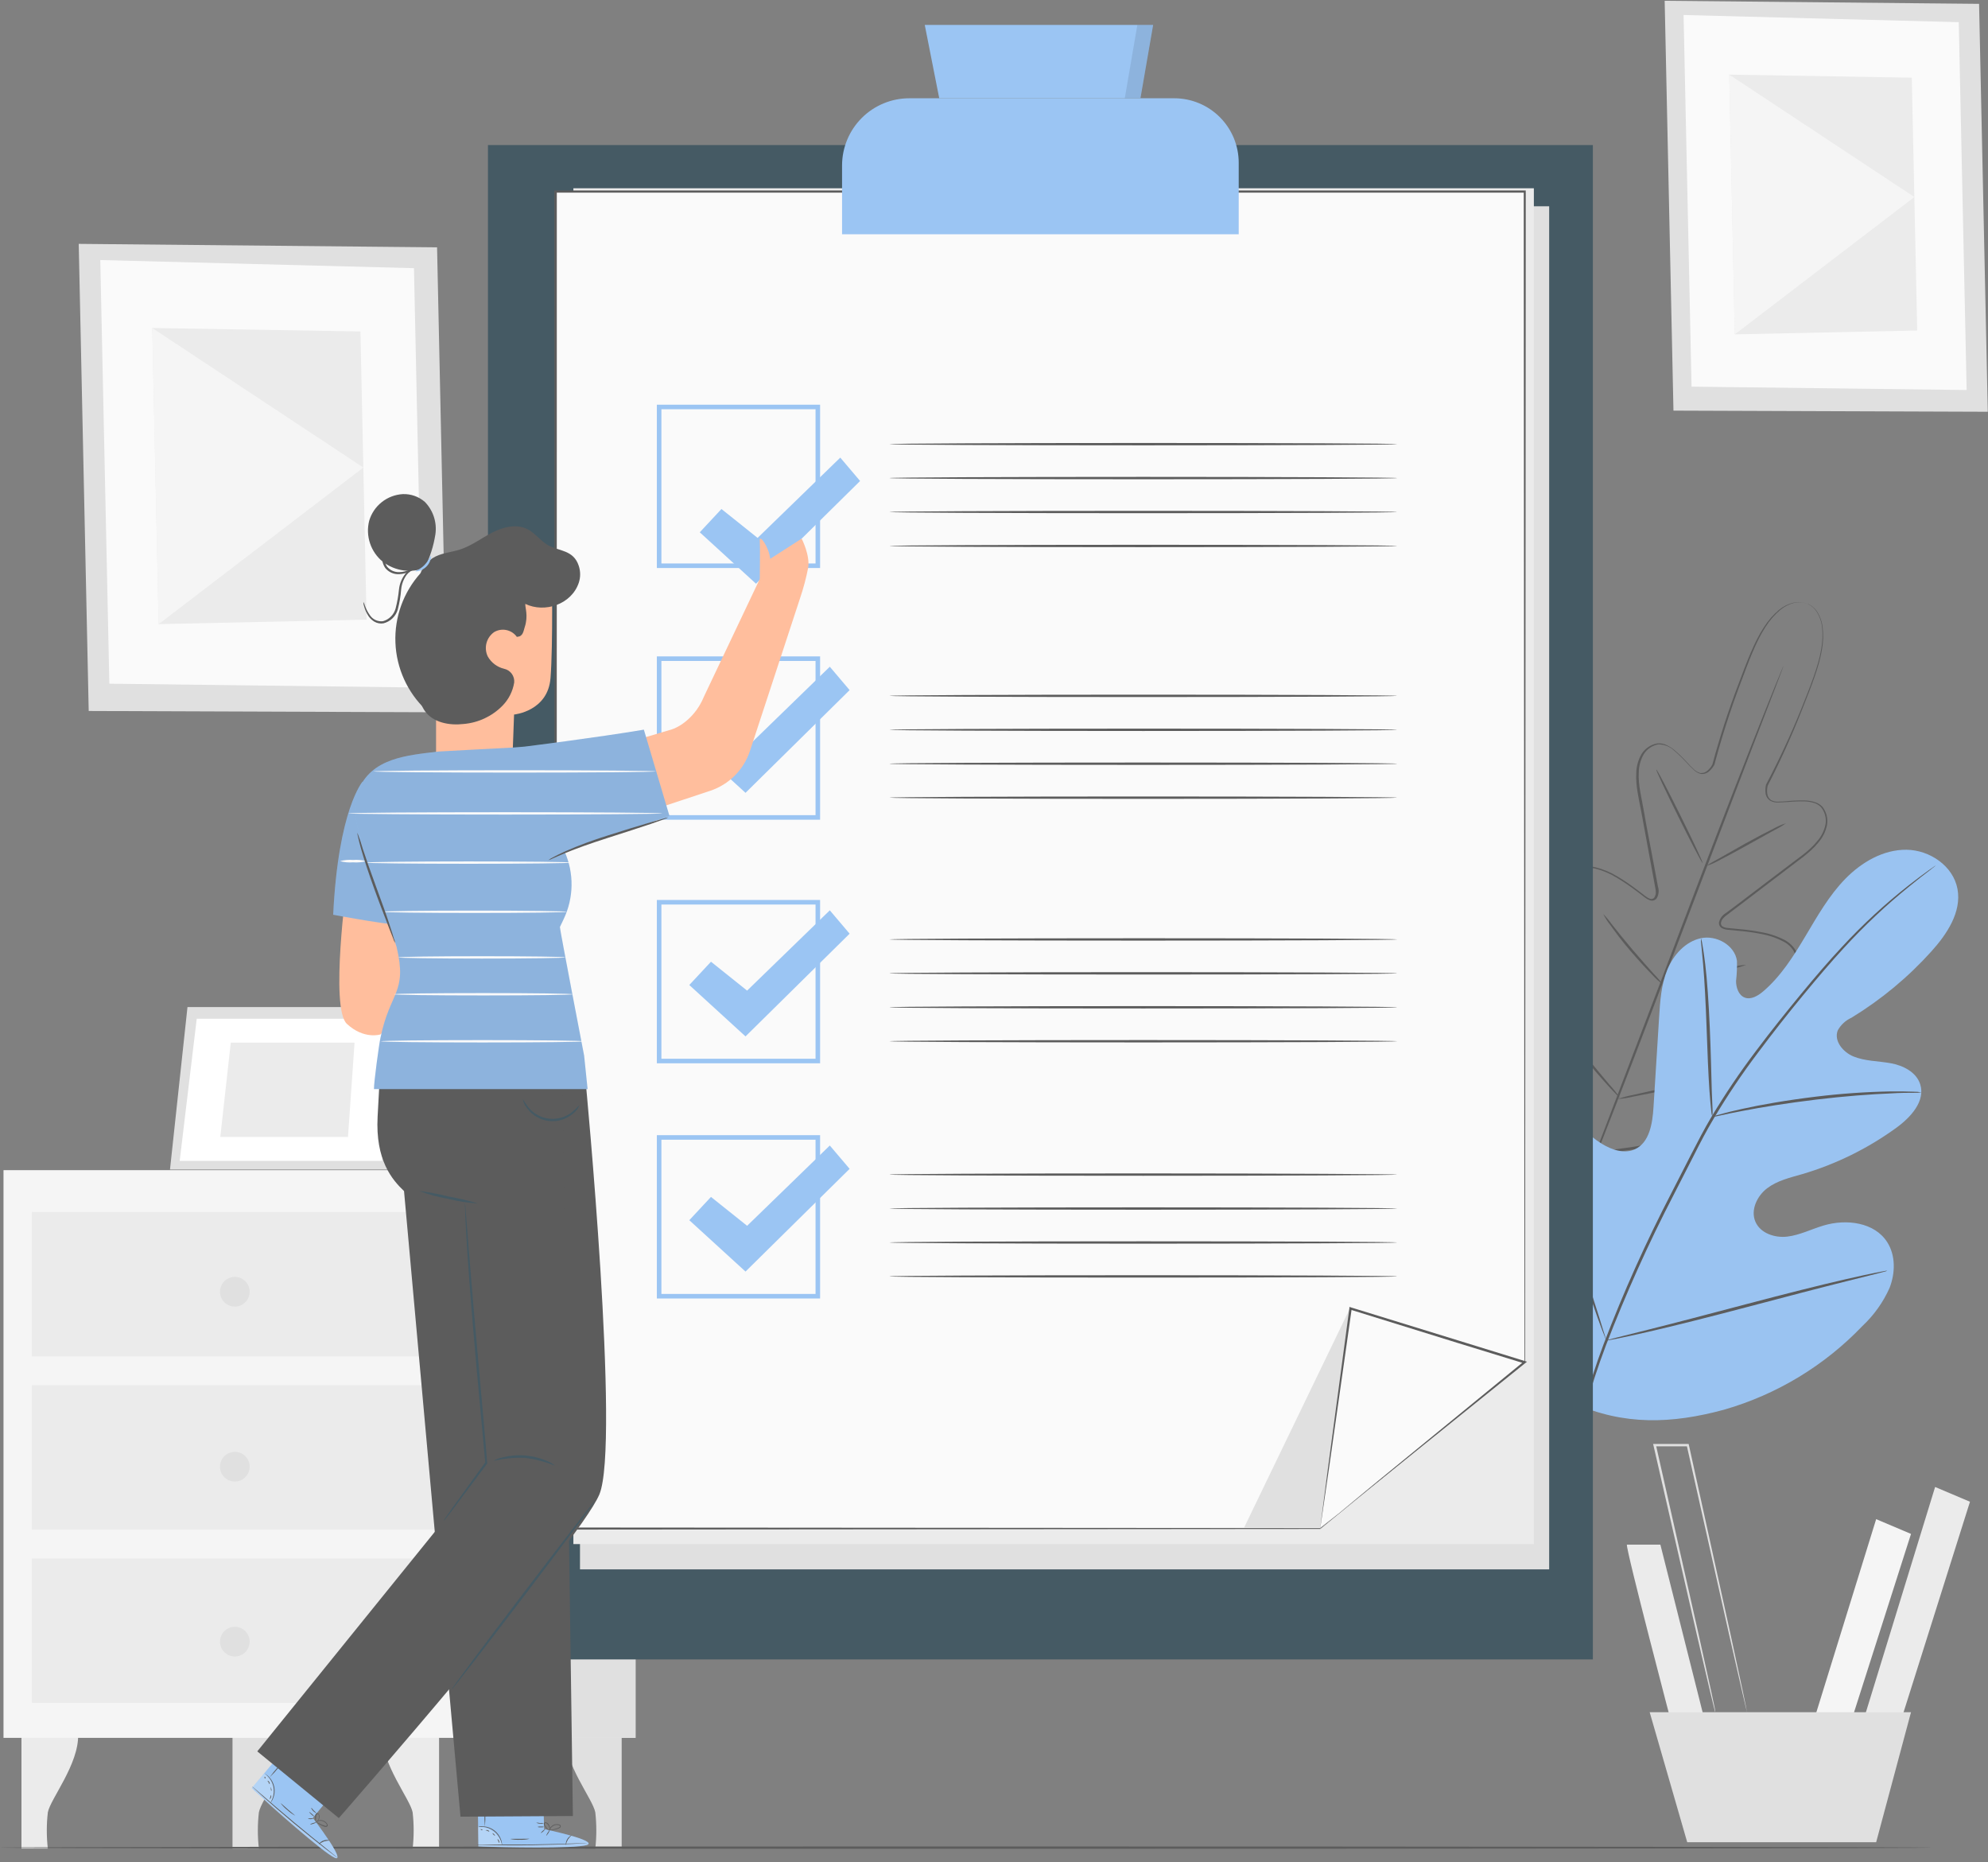 <svg width="347" height="325" viewBox="0 0 347 325" fill="none" xmlns="http://www.w3.org/2000/svg">
<rect x="0" y="0" width="347" height="325" fill="#808080" stroke="none"/>
<path d="M3.746 302.63V322.591H8.35C8.109 320.49 8.109 318.369 8.35 316.269C8.788 313.923 13.79 307.863 13.639 302.662L3.746 302.63Z" fill="#EBEBEB"/>
<path d="M40.582 302.63V322.591H45.187C44.945 320.49 44.945 318.369 45.187 316.269C45.624 313.923 50.626 307.863 50.475 302.662L40.582 302.63Z" fill="#E0E0E0"/>
<path d="M76.639 302.63V322.591H72.026C72.263 320.49 72.263 318.369 72.026 316.269C71.581 313.923 66.587 307.863 66.73 302.662L76.639 302.63Z" fill="#EBEBEB"/>
<path d="M108.513 302.63V322.591H103.908C104.145 320.49 104.145 318.369 103.908 316.269C103.471 313.923 98.469 307.863 98.62 302.662L108.513 302.63Z" fill="#E0E0E0"/>
<path d="M110.93 204.201H0.612V303.266H110.93V204.201Z" fill="#F5F5F5"/>
<path d="M81.212 204.201L82.031 303.266H110.93V204.201H81.212Z" fill="#E0E0E0"/>
<path d="M76.4 211.493H5.575V236.703H76.4V211.493Z" fill="#EBEBEB"/>
<path d="M76.4 241.721H5.575V266.931H76.4V241.721Z" fill="#EBEBEB"/>
<path d="M76.4 271.957H5.575V297.167H76.4V271.957Z" fill="#EBEBEB"/>
<path d="M32.725 175.739L29.671 204.09H68.814L72.058 175.739H32.725Z" fill="#E0E0E0"/>
<path d="M34.339 177.775L31.365 202.579H66.69L69.545 177.775H34.339Z" fill="white"/>
<path d="M40.28 181.95L38.451 198.412H60.742L61.887 181.95H40.28Z" fill="#EBEBEB"/>
<path d="M70.659 187.946L78.746 204.201L68.814 204.089L70.659 187.946Z" fill="#EBEBEB"/>
<path d="M43.58 225.41C43.582 225.923 43.431 226.425 43.147 226.853C42.863 227.28 42.459 227.614 41.985 227.811C41.512 228.009 40.99 228.061 40.487 227.962C39.983 227.863 39.52 227.617 39.157 227.254C38.794 226.892 38.546 226.43 38.445 225.927C38.345 225.424 38.396 224.902 38.592 224.428C38.788 223.954 39.12 223.548 39.546 223.263C39.973 222.978 40.474 222.826 40.987 222.826C41.674 222.826 42.332 223.098 42.818 223.582C43.304 224.067 43.578 224.724 43.58 225.41V225.41Z" fill="#E0E0E0"/>
<path d="M43.58 255.949C43.58 256.461 43.428 256.963 43.143 257.389C42.858 257.815 42.453 258.147 41.98 258.344C41.506 258.54 40.985 258.591 40.482 258.491C39.979 258.391 39.517 258.144 39.154 257.782C38.792 257.419 38.545 256.957 38.445 256.454C38.345 255.951 38.396 255.43 38.592 254.956C38.788 254.483 39.121 254.078 39.547 253.793C39.974 253.508 40.475 253.356 40.987 253.356C41.328 253.355 41.666 253.421 41.981 253.551C42.296 253.681 42.582 253.872 42.823 254.113C43.064 254.354 43.255 254.64 43.385 254.955C43.515 255.27 43.581 255.608 43.58 255.949V255.949Z" fill="#E0E0E0"/>
<path d="M43.58 286.478C43.58 286.991 43.428 287.492 43.143 287.919C42.858 288.345 42.453 288.677 41.98 288.873C41.506 289.07 40.985 289.121 40.482 289.021C39.979 288.921 39.517 288.674 39.154 288.311C38.792 287.949 38.545 287.487 38.445 286.984C38.345 286.481 38.396 285.96 38.592 285.486C38.788 285.012 39.121 284.608 39.547 284.323C39.974 284.038 40.475 283.886 40.987 283.886C41.675 283.886 42.334 284.159 42.821 284.645C43.307 285.131 43.58 285.791 43.58 286.478Z" fill="#E0E0E0"/>
<path d="M76.289 43.161L13.742 42.557L15.484 124.071L78.031 124.302L76.289 43.161Z" fill="#E0E0E0"/>
<path d="M72.257 46.796L17.504 45.38L19.086 119.307L73.824 119.983L72.257 46.796Z" fill="#FAFAFA"/>
<path d="M62.913 57.842L26.578 57.237L27.691 108.913L63.986 108.134L62.913 57.842Z" fill="#EBEBEB"/>
<path d="M27.691 108.913L63.422 81.588L26.578 57.237L27.691 108.913Z" fill="#F5F5F5"/>
<path d="M345.443 0.671L290.563 0.138L292.098 71.656L346.962 71.854L345.443 0.671Z" fill="#E0E0E0"/>
<path d="M341.897 3.868L293.863 2.619L295.255 67.472L343.272 68.061L341.897 3.868Z" fill="#FAFAFA"/>
<path d="M333.698 13.554L301.832 13.021L302.802 58.351L334.644 57.675L333.698 13.554Z" fill="#EBEBEB"/>
<path d="M302.802 58.351L334.151 34.382L301.832 13.021L302.802 58.351Z" fill="#F5F5F5"/>
<path d="M283.97 269.547C283.74 270.247 291.923 301.358 291.923 301.358L297.537 300.189L289.815 269.547H283.97Z" fill="#EBEBEB"/>
<path d="M327.479 265.102L316.25 301.357H322.803L333.562 267.678L327.479 265.102Z" fill="#F5F5F5"/>
<path d="M337.769 259.487L324.902 301.358H331.455L343.853 262.064L337.769 259.487Z" fill="#EBEBEB"/>
<path d="M287.946 298.789L294.499 321.477H327.479L333.562 298.789H287.946Z" fill="#E0E0E0"/>
<path d="M304.957 298.789C304.928 298.711 304.904 298.631 304.885 298.55L304.71 297.858C304.559 297.222 304.353 296.323 304.082 295.178L301.816 285.269L294.412 252.227L294.611 252.394H288.837L289.036 252.139C291.97 265.141 294.603 276.792 296.487 285.206C297.41 289.397 298.158 292.777 298.682 295.146C298.921 296.3 299.12 297.198 299.255 297.842C299.311 298.137 299.358 298.367 299.39 298.542C299.403 298.624 299.403 298.707 299.39 298.789C299.362 298.711 299.338 298.631 299.319 298.55C299.271 298.375 299.215 298.145 299.144 297.858C298.985 297.222 298.77 296.323 298.492 295.178C297.943 292.793 297.155 289.445 296.177 285.269C294.245 276.856 291.581 265.221 288.606 252.227L288.543 251.98H294.746L294.786 252.139C297.641 265.141 300.209 276.792 302.062 285.206C302.961 289.397 303.692 292.777 304.201 295.146C304.44 296.3 304.623 297.198 304.758 297.842L304.893 298.542C304.928 298.62 304.949 298.704 304.957 298.789V298.789Z" fill="#E0E0E0"/>
<path d="M337.189 322.424C337.189 322.535 261.687 322.631 168.594 322.631C75.502 322.631 0 322.535 0 322.424C0 322.313 75.486 322.217 168.634 322.217C261.782 322.217 337.189 322.313 337.189 322.424Z" fill="#5C5C5C"/>
<path d="M315.478 105.367C315.296 105.29 315.107 105.231 314.914 105.192C314.345 105.064 313.756 105.064 313.188 105.192C312.267 105.428 311.411 105.869 310.683 106.48C309.692 107.337 308.835 108.337 308.138 109.446C306.508 111.943 305.227 115.395 303.732 119.419C302.002 124.014 300.505 128.693 299.247 133.439V133.439C299.013 133.877 298.7 134.268 298.325 134.592C298.131 134.769 297.901 134.901 297.651 134.981C297.401 135.061 297.137 135.085 296.877 135.053C296.366 134.923 295.905 134.647 295.549 134.258C295.175 133.916 294.825 133.55 294.475 133.177C293.785 132.417 293.049 131.7 292.273 131.029C291.522 130.307 290.523 129.9 289.481 129.892C288.96 129.981 288.464 130.179 288.024 130.472C287.584 130.765 287.211 131.147 286.928 131.594C286.364 132.56 286.06 133.656 286.046 134.775C285.911 137.05 286.571 139.348 286.968 141.726C287.366 144.103 287.867 146.545 288.328 149.034C288.567 150.283 288.797 151.539 289.036 152.812L289.394 154.736C289.503 155.072 289.539 155.428 289.499 155.779C289.459 156.13 289.345 156.469 289.163 156.772C289.044 156.931 288.879 157.051 288.69 157.115C288.501 157.179 288.297 157.184 288.105 157.13C287.762 157.03 287.441 156.865 287.159 156.645L285.569 155.436C284.486 154.618 283.361 153.859 282.197 153.161C281.032 152.436 279.76 151.9 278.427 151.571C277.768 151.416 277.082 151.416 276.423 151.571C275.767 151.737 275.188 152.125 274.785 152.668C274.02 153.849 273.644 155.24 273.711 156.645C273.714 158.092 273.855 159.535 274.133 160.955C274.706 163.874 275.518 166.741 276.558 169.528C276.861 170.24 277.093 170.981 277.25 171.739C277.288 171.953 277.282 172.173 277.231 172.386C277.181 172.598 277.087 172.797 276.956 172.971C276.885 173.054 276.808 173.131 276.725 173.202C276.635 173.283 276.53 173.345 276.415 173.385C276.173 173.421 275.926 173.364 275.723 173.226C275.063 172.802 274.447 172.312 273.886 171.762L272.184 170.172C271.07 169.093 269.859 168.119 268.566 167.261C267.922 166.838 267.216 166.516 266.475 166.307C266.122 166.198 265.751 166.165 265.385 166.21C265.019 166.255 264.666 166.378 264.351 166.569C263.737 167.015 263.309 167.672 263.15 168.414C262.959 169.174 262.863 169.954 262.864 170.737C262.871 172.345 263.072 173.947 263.461 175.508C264.246 178.681 265.407 181.748 266.92 184.646C268.425 187.616 270.145 190.474 272.065 193.195C273.026 194.575 274.062 195.903 275.167 197.171C276.232 198.491 277.314 199.803 278.395 201.147V201.195L278.205 201.115L283.262 200.384C284.938 200.184 286.603 199.897 288.249 199.525C291.494 198.795 294.683 197.836 297.792 196.654C300.859 195.52 303.782 194.028 306.5 192.209C307.834 191.325 309.055 190.281 310.134 189.099C310.666 188.52 311.123 187.876 311.494 187.183C311.873 186.526 311.998 185.754 311.844 185.011C311.742 184.656 311.564 184.327 311.324 184.046C311.084 183.765 310.787 183.538 310.452 183.381C309.761 183.043 309.024 182.808 308.265 182.681C306.731 182.449 305.18 182.356 303.629 182.403H301.307C300.508 182.434 299.709 182.384 298.921 182.252C298.677 182.22 298.454 182.095 298.301 181.902C298.242 181.794 298.207 181.675 298.197 181.552C298.185 181.444 298.185 181.334 298.197 181.226C298.222 181.011 298.288 180.802 298.393 180.612C298.498 180.423 298.64 180.255 298.81 180.121C299.436 179.667 300.104 179.276 300.806 178.952C303.452 177.591 305.982 176.013 308.369 174.236C309.524 173.374 310.589 172.399 311.55 171.325C312.543 170.332 313.199 169.053 313.426 167.667C313.493 166.992 313.324 166.315 312.949 165.75C312.569 165.19 312.062 164.727 311.47 164.398C310.271 163.739 308.974 163.275 307.629 163.023C306.299 162.755 304.956 162.561 303.605 162.442L301.601 162.251C301.243 162.231 300.894 162.136 300.575 161.973C300.397 161.881 300.252 161.738 300.156 161.562C300.061 161.386 300.022 161.186 300.042 160.987C300.115 160.642 300.26 160.317 300.467 160.032C300.674 159.747 300.938 159.509 301.243 159.333L302.834 158.156L305.895 155.826L311.812 151.332C313.713 149.845 315.741 148.589 317.172 146.807C317.905 145.975 318.409 144.966 318.635 143.881C318.728 143.359 318.709 142.824 318.58 142.31C318.451 141.796 318.215 141.315 317.888 140.899C317.541 140.515 317.091 140.239 316.592 140.103C316.093 139.955 315.577 139.87 315.057 139.849C314.032 139.822 313.007 139.859 311.987 139.96C311.478 139.96 310.969 140.032 310.468 140.04C309.946 140.079 309.424 139.966 308.965 139.714C308.746 139.565 308.561 139.371 308.424 139.145C308.287 138.918 308.2 138.665 308.17 138.401C308.111 137.907 308.141 137.406 308.257 136.922C310.534 132.61 312.591 128.185 314.421 123.665C316.011 119.689 317.387 116.269 317.88 113.327C318.121 112.043 318.175 110.73 318.039 109.43C317.936 108.485 317.618 107.577 317.108 106.774C316.8 106.283 316.381 105.872 315.884 105.573C315.715 105.47 315.536 105.382 315.351 105.311C315.543 105.363 315.728 105.44 315.9 105.541C316.411 105.834 316.847 106.243 317.172 106.734C317.691 107.544 318.02 108.46 318.134 109.414C318.289 110.725 318.249 112.052 318.015 113.351C317.538 116.301 316.186 119.713 314.603 123.689C312.812 128.261 310.789 132.739 308.544 137.105V137.105C308.434 137.552 308.407 138.016 308.464 138.473C308.486 138.698 308.555 138.916 308.667 139.112C308.78 139.308 308.933 139.478 309.116 139.61C309.531 139.83 310 139.926 310.468 139.889C310.961 139.889 311.462 139.841 311.971 139.801C313.004 139.697 314.043 139.657 315.081 139.682C315.62 139.703 316.154 139.791 316.671 139.944C317.218 140.09 317.713 140.384 318.103 140.795C318.449 141.241 318.699 141.754 318.836 142.302C318.973 142.85 318.994 143.42 318.898 143.976C318.667 145.116 318.14 146.174 317.371 147.046C315.9 148.875 313.856 150.147 311.971 151.642L306.062 156.144L303.009 158.466L301.458 159.651C301.196 159.826 300.958 160.034 300.75 160.271C300.559 160.498 300.432 160.773 300.384 161.066C300.37 161.199 300.397 161.332 300.461 161.448C300.525 161.565 300.623 161.659 300.742 161.718C301.023 161.855 301.329 161.933 301.641 161.949L303.645 162.14C305.007 162.256 306.361 162.45 307.701 162.72C309.092 162.977 310.434 163.452 311.677 164.128C312.311 164.493 312.854 164.996 313.267 165.599C313.682 166.232 313.872 166.985 313.808 167.738C313.572 169.205 312.885 170.561 311.844 171.619C310.856 172.712 309.764 173.705 308.583 174.586C306.181 176.381 303.636 177.977 300.973 179.357C300.296 179.664 299.652 180.037 299.048 180.471C298.916 180.572 298.806 180.699 298.724 180.844C298.642 180.988 298.59 181.148 298.571 181.314C298.563 181.393 298.563 181.473 298.571 181.552C298.571 181.616 298.571 181.767 298.627 181.759C298.729 181.85 298.856 181.909 298.993 181.926C299.739 182.047 300.495 182.094 301.251 182.069H303.573C305.148 182.012 306.724 182.105 308.281 182.347C309.084 182.472 309.862 182.722 310.587 183.087C310.971 183.27 311.311 183.533 311.585 183.858C311.86 184.183 312.062 184.563 312.178 184.972C312.358 185.807 312.222 186.68 311.796 187.421C311.412 188.144 310.936 188.815 310.381 189.417C309.28 190.625 308.036 191.694 306.675 192.598C303.933 194.442 300.98 195.951 297.879 197.091C294.746 198.287 291.53 199.254 288.257 199.986C286.606 200.36 284.936 200.647 283.254 200.845L278.189 201.585H278.069L277.998 201.489H277.958L274.729 197.513C273.625 196.242 272.587 194.915 271.62 193.537C269.685 190.795 267.952 187.917 266.435 184.924C264.915 181.995 263.748 178.895 262.959 175.691C262.557 174.108 262.352 172.481 262.347 170.848C262.348 170.027 262.45 169.21 262.649 168.414C262.837 167.581 263.324 166.845 264.017 166.347C264.379 166.123 264.785 165.979 265.208 165.924C265.63 165.869 266.059 165.905 266.467 166.029C267.245 166.249 267.985 166.587 268.661 167.031C269.976 167.9 271.206 168.89 272.336 169.989L274.037 171.58C274.579 172.105 275.17 172.576 275.803 172.987C275.916 173.069 276.053 173.113 276.193 173.114C276.193 173.114 276.312 173.043 276.367 173.003L276.542 172.828C276.639 172.694 276.707 172.542 276.742 172.38C276.778 172.219 276.78 172.052 276.749 171.89C276.598 171.161 276.375 170.45 276.081 169.766C275.036 166.959 274.222 164.07 273.648 161.13C273.365 159.686 273.224 158.219 273.226 156.748C273.163 155.261 273.569 153.792 274.387 152.549C274.841 151.945 275.486 151.514 276.216 151.324C276.93 151.158 277.673 151.158 278.387 151.324C279.754 151.648 281.061 152.184 282.26 152.915C283.438 153.614 284.575 154.382 285.664 155.213L287.255 156.422C287.492 156.614 287.761 156.762 288.05 156.859C288.178 156.897 288.315 156.894 288.441 156.851C288.568 156.809 288.678 156.728 288.758 156.621C288.915 156.384 289.005 156.109 289.02 155.826C289.028 155.51 288.993 155.194 288.917 154.887C288.797 154.243 288.686 153.607 288.567 152.971C288.328 151.698 288.098 150.434 287.867 149.193C287.414 146.696 286.96 144.263 286.523 141.885C286.086 139.507 285.473 137.201 285.608 134.855C285.632 133.692 285.955 132.555 286.547 131.554C286.853 131.07 287.259 130.656 287.738 130.341C288.216 130.026 288.756 129.816 289.322 129.725C289.885 129.679 290.45 129.792 290.952 130.051C291.441 130.288 291.897 130.585 292.312 130.934C293.099 131.614 293.843 132.341 294.539 133.113C294.878 133.484 295.228 133.842 295.589 134.187C295.912 134.529 296.326 134.775 296.782 134.894C297.007 134.92 297.234 134.896 297.45 134.826C297.665 134.756 297.863 134.641 298.03 134.489C298.379 134.188 298.67 133.827 298.889 133.423V133.423C300.163 128.669 301.681 123.984 303.438 119.387C304.949 115.371 306.253 111.911 307.915 109.414C308.626 108.299 309.5 107.296 310.508 106.44C311.25 105.825 312.123 105.39 313.061 105.168C313.636 105.032 314.235 105.032 314.81 105.168C315.043 105.196 315.268 105.263 315.478 105.367V105.367Z" fill="#5C5C5C"/>
<path d="M311.303 116.182C311.289 116.273 311.263 116.361 311.224 116.445L310.953 117.192C310.691 117.868 310.325 118.83 309.864 120.047C308.893 122.552 307.518 126.139 305.816 130.552L292.607 165.257C287.469 178.777 282.761 191.079 279.278 199.923C277.544 204.344 276.097 207.915 275.111 210.38C274.618 211.589 274.228 212.535 273.95 213.203C273.815 213.514 273.719 213.752 273.64 213.943L273.52 214.182C273.535 214.093 273.562 214.008 273.6 213.927C273.664 213.736 273.759 213.49 273.87 213.18C274.133 212.496 274.499 211.541 274.96 210.317C275.93 207.812 277.306 204.233 279.008 199.819L292.217 165.13C297.354 151.571 302.054 139.316 305.545 130.473C307.279 126.051 308.726 122.473 309.713 120.015C310.206 118.806 310.595 117.852 310.874 117.184C311.009 116.882 311.104 116.635 311.184 116.453L311.303 116.182Z" fill="#5C5C5C"/>
<path d="M311.733 143.658C311.104 144.108 310.439 144.505 309.744 144.843L304.877 147.547C302.969 148.605 301.235 149.551 299.955 150.195C299.282 150.577 298.57 150.886 297.831 151.118C298.465 150.676 299.129 150.28 299.82 149.933L304.671 147.189C306.579 146.131 308.321 145.209 309.609 144.581C310.286 144.206 310.997 143.897 311.733 143.658V143.658Z" fill="#5C5C5C"/>
<path d="M297.187 150.609C297.084 150.656 295.191 147.046 292.964 142.545C290.738 138.044 288.988 134.354 289.108 134.298C289.227 134.242 291.104 137.861 293.338 142.362C295.573 146.863 297.291 150.553 297.187 150.609Z" fill="#5C5C5C"/>
<path d="M290.237 171.786C289.601 171.317 289.015 170.784 288.487 170.196C287.453 169.162 286.101 167.691 284.63 165.989C283.159 164.287 281.966 162.681 281.123 161.488C280.628 160.872 280.198 160.205 279.843 159.5C280.389 160.067 280.894 160.673 281.354 161.313C282.26 162.458 283.509 164.025 284.948 165.718C286.388 167.412 287.724 168.899 288.694 169.989C289.253 170.548 289.768 171.149 290.237 171.786V171.786Z" fill="#5C5C5C"/>
<path d="M304.782 168.367C304.103 168.638 303.4 168.846 302.683 168.987C301.378 169.313 299.565 169.735 297.561 170.18C295.557 170.625 293.728 170.975 292.408 171.261C291.699 171.44 290.975 171.549 290.245 171.587C290.924 171.318 291.627 171.113 292.344 170.975C293.648 170.649 295.462 170.18 297.474 169.774C299.486 169.369 301.299 168.979 302.619 168.701C303.328 168.523 304.052 168.411 304.782 168.367V168.367Z" fill="#5C5C5C"/>
<path d="M301.02 187.851C300.138 188.156 299.234 188.398 298.317 188.574C296.631 188.964 294.34 189.481 291.732 190.022C289.123 190.562 286.809 191.04 285.115 191.358C284.208 191.574 283.285 191.721 282.356 191.795C283.238 191.487 284.142 191.245 285.06 191.071C286.738 190.682 289.036 190.165 291.644 189.624C294.253 189.083 296.559 188.606 298.253 188.288C299.163 188.071 300.088 187.925 301.02 187.851V187.851Z" fill="#5C5C5C"/>
<path d="M282.769 191.572C282.548 191.419 282.347 191.237 282.173 191.032C281.807 190.666 281.298 190.125 280.67 189.441C279.421 188.073 277.743 186.141 275.978 183.938C274.212 181.735 272.693 179.667 271.636 178.148C271.103 177.393 270.689 176.773 270.411 176.335C270.245 176.12 270.111 175.881 270.013 175.627C270.213 175.809 270.389 176.015 270.538 176.24L271.874 177.981C272.988 179.453 274.538 181.481 276.304 183.675C278.069 185.87 279.7 187.835 280.892 189.242C281.569 189.977 282.196 190.755 282.769 191.572V191.572Z" fill="#5C5C5C"/>
<path d="M274.817 244.846C261.011 233.713 259.007 214.682 260.741 197.815C261.035 195 260.924 192.002 262.435 189.616C263.946 187.23 267.206 185.759 269.648 187.119C271.675 188.248 272.415 190.753 273.449 192.845C274.833 195.64 276.977 197.989 279.636 199.62C281.37 200.678 283.557 201.402 285.394 200.543C287.923 199.366 288.439 196.026 288.614 193.218L289.593 177.52C289.768 174.705 289.958 171.842 291.016 169.241C292.074 166.641 294.197 164.295 296.893 163.722C299.589 163.15 302.81 164.931 303.184 167.699C303.21 168.867 303.157 170.036 303.024 171.198C303.024 172.367 303.478 173.695 304.559 174.092C305.641 174.49 306.834 173.782 307.74 173.019C310.834 170.387 313.045 166.872 315.136 163.364C317.228 159.857 319.256 156.263 322.103 153.352C324.95 150.442 328.743 148.239 332.783 148.286C336.823 148.334 340.926 151.11 341.674 155.126C342.421 159.142 339.837 163.015 337.101 166.044C333.04 170.549 328.347 174.441 323.168 177.6C322.158 178.055 321.321 178.825 320.783 179.794C320.043 181.624 321.689 183.604 323.494 184.351C325.538 185.186 327.829 185.147 330 185.536C332.171 185.926 334.477 187.071 335.161 189.194C336.115 192.145 333.507 194.984 331.01 196.797C326.033 200.414 320.473 203.153 314.572 204.893C312.448 205.505 310.23 206.014 308.464 207.35C306.699 208.686 305.522 211.143 306.396 213.187C307.271 215.231 309.808 216.05 311.963 215.796C314.118 215.541 316.17 214.499 318.285 213.863C322.262 212.67 327.208 213.283 329.419 216.782C330.89 219.088 330.827 222.15 329.825 224.734C328.707 227.244 327.098 229.505 325.093 231.383C318.476 238.309 310.139 243.353 300.933 246C291.772 248.489 283.437 248.759 274.753 244.894" fill="#9BC5F3"/>
<g opacity="0.1">
<path opacity="0.1" d="M274.817 244.846C261.011 233.713 259.007 214.682 260.741 197.815C261.035 195 260.924 192.002 262.435 189.616C263.946 187.23 267.206 185.759 269.648 187.119C271.675 188.248 272.415 190.753 273.449 192.845C274.833 195.64 276.977 197.989 279.636 199.62C281.37 200.678 283.557 201.402 285.394 200.543C287.923 199.366 288.439 196.026 288.614 193.218L289.593 177.52C289.768 174.705 289.958 171.842 291.016 169.241C292.074 166.641 294.197 164.295 296.893 163.722C299.589 163.15 302.81 164.931 303.184 167.699C303.21 168.867 303.157 170.036 303.024 171.198C303.024 172.367 303.478 173.695 304.559 174.092C305.641 174.49 306.834 173.782 307.74 173.019C310.834 170.387 313.045 166.872 315.136 163.364C317.228 159.857 319.256 156.263 322.103 153.352C324.95 150.442 328.743 148.239 332.783 148.286C336.823 148.334 340.926 151.11 341.674 155.126C342.421 159.142 339.837 163.015 337.101 166.044C333.04 170.549 328.347 174.441 323.168 177.6C322.158 178.055 321.321 178.825 320.783 179.794C320.043 181.624 321.689 183.604 323.494 184.351C325.538 185.186 327.829 185.147 330 185.536C332.171 185.926 334.477 187.071 335.161 189.194C336.115 192.145 333.507 194.984 331.01 196.797C326.033 200.414 320.473 203.153 314.572 204.893C312.448 205.505 310.23 206.014 308.464 207.35C306.699 208.686 305.522 211.143 306.396 213.187C307.271 215.231 309.808 216.05 311.963 215.796C314.118 215.541 316.17 214.499 318.285 213.863C322.262 212.67 327.208 213.283 329.419 216.782C330.89 219.088 330.827 222.15 329.825 224.734C328.707 227.244 327.098 229.505 325.093 231.383C318.476 238.309 310.139 243.353 300.933 246C291.772 248.489 283.437 248.759 274.753 244.894" fill="black"/>
</g>
<path d="M273.735 257.38C275.06 249.595 277.127 241.955 279.906 234.564C283.346 225.547 287.3 216.734 291.748 208.169L295.207 201.41C296.352 199.191 297.482 196.996 298.722 194.913C301.11 190.924 303.715 187.069 306.524 183.365C309.188 179.811 311.836 176.534 314.341 173.488C316.846 170.442 319.248 167.659 321.538 165.21C325.135 161.327 329.033 157.734 333.196 154.466C334.668 153.313 335.837 152.454 336.64 151.881L337.555 151.237C337.655 151.16 337.762 151.091 337.873 151.03C337.789 151.125 337.693 151.208 337.586 151.277L336.704 151.969C335.908 152.565 334.771 153.448 333.324 154.633C329.219 157.95 325.37 161.57 321.808 165.464C319.542 167.922 317.164 170.721 314.651 173.767C312.138 176.812 309.522 180.129 306.881 183.66C304.088 187.351 301.502 191.196 299.136 195.175C297.903 197.251 296.75 199.43 295.645 201.648L292.185 208.408C287.749 216.956 283.791 225.744 280.328 234.731C277.539 242.091 275.444 249.694 274.069 257.444" fill="#5C5C5C"/>
<path d="M298.873 194.889C298.761 194.492 298.694 194.084 298.674 193.672C298.587 192.877 298.484 191.747 298.38 190.332C298.181 187.516 298.03 183.604 297.879 179.301C297.728 174.999 297.521 171.094 297.275 168.279C297.155 166.88 297.052 165.742 296.965 164.955C296.893 164.548 296.869 164.135 296.893 163.722C297.023 164.113 297.113 164.515 297.163 164.923C297.307 165.719 297.474 166.84 297.641 168.247C297.983 171.055 298.245 174.959 298.436 179.278C298.627 183.596 298.698 187.373 298.786 190.316C298.841 191.644 298.881 192.757 298.921 193.656C298.945 194.067 298.929 194.48 298.873 194.889V194.889Z" fill="#5C5C5C"/>
<path d="M335.423 190.618C334.942 190.693 334.454 190.72 333.968 190.698C333.037 190.698 331.693 190.698 329.992 190.809C326.667 190.944 322.039 191.278 317.021 191.883C312.003 192.487 307.422 193.226 304.146 193.863C302.508 194.165 301.187 194.451 300.273 194.658C299.804 194.782 299.325 194.864 298.841 194.904C299.289 194.716 299.752 194.567 300.225 194.459C301.124 194.205 302.436 193.871 304.074 193.513C307.335 192.789 311.892 191.986 316.957 191.374C321.281 190.846 325.629 190.541 329.984 190.459C331.654 190.459 333.006 190.459 333.96 190.507C334.45 190.5 334.94 190.538 335.423 190.618Z" fill="#5C5C5C"/>
<path d="M280.399 233.912C280.305 233.773 280.233 233.62 280.185 233.458L279.652 232.107C279.199 230.938 278.586 229.22 277.863 227.096C276.407 222.842 274.578 216.901 272.646 210.324C270.713 203.748 268.948 197.791 267.58 193.513C266.912 191.429 266.355 189.719 265.95 188.447L265.512 187.071C265.45 186.913 265.41 186.747 265.393 186.578C265.483 186.72 265.556 186.872 265.608 187.031C265.751 187.397 265.926 187.827 266.133 188.383C266.586 189.552 267.198 191.27 267.93 193.393C269.385 197.648 271.214 203.589 273.139 210.173C275.063 216.758 276.845 222.699 278.212 226.977C278.881 229.061 279.429 230.771 279.803 232.043L280.24 233.419C280.316 233.575 280.37 233.741 280.399 233.912V233.912Z" fill="#5C5C5C"/>
<path d="M329.419 221.745C329.265 221.827 329.098 221.883 328.926 221.912L327.502 222.285L322.254 223.598C317.816 224.703 311.717 226.301 304.973 228.083C298.229 229.864 292.106 231.407 287.644 232.425C285.418 232.934 283.612 233.332 282.356 233.578L280.908 233.856C280.742 233.898 280.571 233.917 280.399 233.912C280.554 233.838 280.717 233.785 280.885 233.753L282.316 233.379L287.565 232.067C291.994 230.962 298.102 229.355 304.846 227.574C311.589 225.792 317.713 224.25 322.166 223.232C324.393 222.723 326.206 222.333 327.455 222.087L328.902 221.808C329.071 221.767 329.245 221.746 329.419 221.745V221.745Z" fill="#5C5C5C"/>
<path d="M278.03 25.316H85.172V289.58H278.03V25.316Z" fill="#455A64"/>
<path d="M270.403 273.865H234.688H101.236V35.996H270.403V244.274V273.865Z" fill="#E0E0E0"/>
<path d="M267.731 269.452H232.334H100.083V32.855H267.731V240.02V269.452Z" fill="#EBEBEB"/>
<path d="M249.718 251.042L230.41 266.764H96.958V33.452H266.125V237.737L249.718 251.042Z" fill="#FAFAFA"/>
<path d="M249.718 251.018C249.718 251.018 250.06 250.724 250.752 250.159L253.846 247.63L266.085 237.665V237.713C266.085 204.153 266.021 129.558 265.966 33.428L266.148 33.618H98.453H96.981L97.188 33.412C97.188 121.129 97.188 202.046 97.141 266.724L96.981 266.557L230.433 266.653H230.386L244.891 254.891L248.526 251.956C249.321 251.304 249.742 250.986 249.742 250.986L248.549 251.98L244.915 254.994L230.457 266.812L96.958 266.923H96.791V266.756C96.791 202.078 96.791 121.16 96.751 33.444V33.237H98.429H266.125H266.315V33.42C266.26 129.582 266.212 204.145 266.196 237.705L253.909 247.622L250.8 250.223L249.718 251.018Z" fill="#5C5C5C"/>
<path d="M158.717 17.149H204.961C207.946 17.149 210.808 18.334 212.918 20.445C215.029 22.555 216.214 25.417 216.214 28.402V40.879H146.979V28.879C146.981 25.767 148.219 22.784 150.42 20.584C152.621 18.384 155.606 17.149 158.717 17.149V17.149Z" fill="#9BC5F3"/>
<path d="M163.942 17.149L161.413 4.345H201.279L199.061 17.149H163.942Z" fill="#9BC5F3"/>
<path d="M143.146 99.124H114.652V70.622H143.146V99.124ZM115.447 98.329H142.351V71.417H115.447V98.329Z" fill="#9BC5F3"/>
<path d="M243.865 77.509C243.865 77.62 224.024 77.716 199.562 77.716C175.1 77.716 155.25 77.62 155.25 77.509C155.25 77.397 175.084 77.302 199.562 77.302C224.04 77.302 243.865 77.389 243.865 77.509Z" fill="#5C5C5C"/>
<path d="M243.865 83.425C243.865 83.545 224.024 83.632 199.562 83.632C175.1 83.632 155.25 83.545 155.25 83.425C155.25 83.306 175.084 83.219 199.562 83.219C224.04 83.219 243.865 83.314 243.865 83.425Z" fill="#5C5C5C"/>
<path d="M243.865 89.35C243.865 89.461 224.024 89.557 199.562 89.557C175.1 89.557 155.25 89.461 155.25 89.35C155.25 89.239 175.084 89.143 199.562 89.143C224.04 89.143 243.865 89.239 243.865 89.35Z" fill="#5C5C5C"/>
<path d="M243.865 95.275C243.865 95.386 224.024 95.482 199.562 95.482C175.1 95.482 155.25 95.386 155.25 95.275C155.25 95.164 175.084 95.068 199.562 95.068C224.04 95.068 243.865 95.148 243.865 95.275Z" fill="#5C5C5C"/>
<path d="M143.146 143.046H114.652V114.544H143.146V143.046ZM115.447 142.251H142.351V115.339H115.447V142.251Z" fill="#9BC5F3"/>
<path d="M120.314 129.383L124.1 125.32L130.406 130.362L144.84 116.349L148.299 120.429L130.128 138.354L120.314 129.383Z" fill="#9BC5F3"/>
<path d="M243.865 121.431C243.865 121.542 224.024 121.638 199.562 121.638C175.1 121.638 155.25 121.542 155.25 121.431C155.25 121.32 175.084 121.224 199.562 121.224C224.04 121.224 243.865 121.32 243.865 121.431Z" fill="#5C5C5C"/>
<path d="M243.865 127.355C243.865 127.467 224.024 127.562 199.562 127.562C175.1 127.562 155.25 127.467 155.25 127.355C155.25 127.244 175.084 127.149 199.562 127.149C224.04 127.149 243.865 127.236 243.865 127.355Z" fill="#5C5C5C"/>
<path d="M243.865 133.272C243.865 133.391 224.024 133.479 199.562 133.479C175.1 133.479 155.25 133.391 155.25 133.272C155.25 133.153 175.084 133.065 199.562 133.065C224.04 133.065 243.865 133.161 243.865 133.272Z" fill="#5C5C5C"/>
<path d="M243.865 139.197C243.865 139.308 224.024 139.404 199.562 139.404C175.1 139.404 155.25 139.308 155.25 139.197C155.25 139.086 175.084 138.99 199.562 138.99C224.04 138.99 243.865 139.086 243.865 139.197Z" fill="#5C5C5C"/>
<path d="M143.146 185.552H114.652V157.05H143.146V185.552ZM115.447 184.757H142.351V157.846H115.447V184.757Z" fill="#9BC5F3"/>
<path d="M120.314 171.89L124.1 167.826L130.406 172.868L144.84 158.856L148.299 162.935L130.128 180.86L120.314 171.89Z" fill="#9BC5F3"/>
<path d="M243.865 163.937C243.865 164.049 224.024 164.144 199.562 164.144C175.1 164.144 155.25 164.049 155.25 163.937C155.25 163.826 175.084 163.73 199.562 163.73C224.04 163.73 243.865 163.818 243.865 163.937Z" fill="#5C5C5C"/>
<path d="M243.865 169.854C243.865 169.973 224.024 170.061 199.562 170.061C175.1 170.061 155.25 169.973 155.25 169.854C155.25 169.735 175.084 169.647 199.562 169.647C224.04 169.647 243.865 169.743 243.865 169.854Z" fill="#5C5C5C"/>
<path d="M243.865 175.779C243.865 175.898 224.024 175.985 199.562 175.985C175.1 175.985 155.25 175.898 155.25 175.779C155.25 175.659 175.084 175.572 199.562 175.572C224.04 175.572 243.865 175.667 243.865 175.779Z" fill="#5C5C5C"/>
<path d="M243.865 181.703C243.865 181.815 224.024 181.91 199.562 181.91C175.1 181.91 155.25 181.815 155.25 181.703C155.25 181.592 175.084 181.497 199.562 181.497C224.04 181.497 243.865 181.592 243.865 181.703Z" fill="#5C5C5C"/>
<path d="M143.146 226.596H114.652V198.094H143.146V226.596ZM115.447 225.8H142.351V198.889H115.447V225.8Z" fill="#9BC5F3"/>
<path d="M120.314 212.933L124.1 208.869L130.406 213.911L144.84 199.899L148.299 203.971L130.128 221.896L120.314 212.933Z" fill="#9BC5F3"/>
<path d="M243.865 204.972C243.865 205.092 224.024 205.179 199.562 205.179C175.1 205.179 155.25 205.092 155.25 204.972C155.25 204.853 175.084 204.766 199.562 204.766C224.04 204.766 243.865 204.893 243.865 204.972Z" fill="#5C5C5C"/>
<path d="M243.865 210.897C243.865 211.009 224.024 211.104 199.562 211.104C175.1 211.104 155.25 211.009 155.25 210.897C155.25 210.786 175.084 210.69 199.562 210.69C224.04 210.69 243.865 210.786 243.865 210.897Z" fill="#5C5C5C"/>
<path d="M243.865 216.822C243.865 216.933 224.024 217.029 199.562 217.029C175.1 217.029 155.25 216.933 155.25 216.822C155.25 216.711 175.084 216.615 199.562 216.615C224.04 216.615 243.865 216.703 243.865 216.822Z" fill="#5C5C5C"/>
<path d="M243.865 222.739C243.865 222.858 224.024 222.945 199.562 222.945C175.1 222.945 155.25 222.858 155.25 222.739C155.25 222.619 175.084 222.532 199.562 222.532C224.04 222.532 243.865 222.627 243.865 222.739Z" fill="#5C5C5C"/>
<path d="M235.714 228.138L217.169 266.549H230.41L235.714 228.138Z" fill="#E0E0E0"/>
<path d="M230.41 266.764L235.714 228.353L266.125 237.737L230.41 266.764Z" fill="#FAFAFA"/>
<path d="M230.41 266.764L240.637 258.342L265.997 237.578L266.069 237.928L254.323 234.318L235.69 228.536L235.937 228.377C234.346 239.511 232.986 249.093 232.024 255.885C231.062 262.494 230.569 265.905 230.433 266.764C230.43 266.706 230.43 266.647 230.433 266.589L230.505 266.064C230.569 265.563 230.656 264.863 230.775 263.973C231.022 262.104 231.372 259.424 231.817 256.02C232.74 249.173 234.028 239.542 235.531 228.29V228.067L235.746 228.131L254.426 233.888L266.164 237.515L266.53 237.626L266.236 237.864C255.969 246.143 246.991 253.38 240.565 258.541L233.066 264.561L231.062 266.152L230.553 266.557L230.41 266.764Z" fill="#5C5C5C"/>
<g opacity="0.3">
<path opacity="0.3" d="M198.52 4.345L196.325 17.149H199.061L201.279 4.345H197.788" fill="black"/>
</g>
<path d="M81.752 139.38C82.711 139.452 83.675 139.331 84.585 139.022C85.496 138.714 86.336 138.226 87.053 137.586C87.771 136.946 88.353 136.168 88.763 135.298C89.174 134.429 89.405 133.486 89.442 132.525C89.594 128.628 89.729 124.692 89.729 124.692C89.729 124.692 95.63 124.143 96.091 118.33C96.552 112.516 96.321 99.013 96.321 99.013C93.087 97.381 89.475 96.643 85.859 96.875C82.244 97.107 78.756 98.301 75.756 100.333L76.114 120.882V131.944C76.122 135.618 78.054 139.102 81.752 139.38Z" fill="#FFBE9D"/>
<path d="M90.238 111.172C89.807 110.553 89.158 110.119 88.421 109.956C87.684 109.794 86.913 109.916 86.261 110.297C85.6 110.757 85.124 111.436 84.917 112.213C84.71 112.991 84.787 113.817 85.132 114.544C85.433 115.083 85.843 115.554 86.336 115.927C86.829 116.299 87.394 116.565 87.995 116.707C88.528 116.823 89.001 117.129 89.324 117.568C89.647 118.008 89.8 118.55 89.753 119.093C89.508 120.628 88.791 122.048 87.701 123.157C85.9 124.99 83.502 126.118 80.941 126.338C78.452 126.632 75.605 126.115 74.158 124.071C73.1 122.584 73.028 120.636 72.989 118.815C72.898 114.51 72.808 110.205 72.718 105.9C72.625 104.348 72.723 102.791 73.013 101.263C73.317 99.723 74.192 98.354 75.462 97.43C76.885 96.492 78.683 96.412 80.297 95.895C82.325 95.235 84.043 93.899 85.935 92.929C87.828 91.959 90.142 91.378 92.043 92.333C93.411 93.016 94.325 94.376 95.645 95.132C97.538 96.205 100.107 95.927 101.021 98.742C101.343 99.705 101.343 100.746 101.021 101.709C99.741 105.486 95.065 107.013 91.693 105.383C91.629 106.019 92.258 107.442 91.582 109.462C91.367 110.114 91.295 111.093 90.285 111.117" fill="#5C5C5C"/>
<path d="M74.118 99.124C75.045 97.277 75.678 95.297 75.995 93.255C76.145 92.232 76.057 91.189 75.738 90.205C75.42 89.222 74.879 88.325 74.158 87.585C73.093 86.661 71.718 86.174 70.309 86.225C68.97 86.301 67.688 86.789 66.638 87.622C65.587 88.455 64.819 89.592 64.44 90.877C64.112 92.174 64.163 93.537 64.585 94.805C65.008 96.073 65.786 97.194 66.825 98.035C67.889 98.851 69.149 99.373 70.478 99.546C71.808 99.719 73.159 99.538 74.396 99.021" fill="#5C5C5C"/>
<path d="M75.263 97.016C75.22 97.73 74.913 98.403 74.401 98.903C73.89 99.403 73.21 99.694 72.496 99.72C72.496 99.601 73.354 99.37 74.086 98.607C74.818 97.844 75.152 96.985 75.263 97.016Z" fill="#9BC5F3"/>
<path d="M73.347 98.448C72.891 98.926 72.352 99.317 71.756 99.601C71.119 99.964 70.405 100.169 69.672 100.198C69.207 100.223 68.743 100.136 68.319 99.945C67.894 99.754 67.521 99.465 67.231 99.1C66.974 98.716 66.803 98.282 66.729 97.827C66.655 97.371 66.68 96.905 66.802 96.46C66.986 95.753 67.32 95.094 67.78 94.527C68.16 93.99 68.628 93.52 69.163 93.136C68.809 93.685 68.427 94.216 68.018 94.726C67.619 95.28 67.333 95.907 67.175 96.571C67.076 96.963 67.059 97.371 67.127 97.769C67.194 98.168 67.343 98.548 67.565 98.885C67.819 99.196 68.142 99.444 68.507 99.609C68.873 99.775 69.271 99.853 69.672 99.84C70.352 99.829 71.02 99.666 71.629 99.363C72.663 98.83 73.307 98.384 73.347 98.448Z" fill="#5C5C5C"/>
<path d="M63.422 105.041C63.542 105.243 63.635 105.459 63.7 105.685C63.906 106.281 64.198 106.843 64.567 107.355C64.812 107.725 65.156 108.019 65.559 108.205C65.962 108.39 66.409 108.459 66.849 108.405C67.376 108.256 67.856 107.973 68.242 107.585C68.628 107.196 68.907 106.714 69.052 106.186C69.338 105.074 69.537 103.941 69.649 102.798C69.761 101.818 70.147 100.889 70.762 100.118C71.203 99.611 71.803 99.269 72.464 99.148C72.703 99.089 72.954 99.112 73.18 99.212C73.18 99.212 72.917 99.212 72.496 99.307C71.898 99.472 71.369 99.823 70.985 100.309C70.443 101.056 70.111 101.935 70.022 102.854C69.931 104.024 69.736 105.184 69.442 106.321C69.278 106.918 68.958 107.46 68.515 107.892C68.072 108.324 67.521 108.63 66.921 108.778C66.372 108.866 65.809 108.759 65.33 108.476C64.933 108.235 64.592 107.913 64.328 107.53C63.964 106.983 63.695 106.378 63.533 105.741C63.451 105.517 63.414 105.279 63.422 105.041V105.041Z" fill="#5C5C5C"/>
<path d="M60.551 154.1C60.551 154.1 57.569 175.906 60.551 178.674C63.533 181.441 66.388 180.519 66.388 180.519L72.058 175.747L73.171 154.068L60.551 154.1Z" fill="#FFBE9D"/>
<path d="M122.143 92.889L125.929 88.826L132.235 93.867L146.669 79.855L150.128 83.935L131.957 101.86L122.143 92.889Z" fill="#9BC5F3"/>
<path d="M139.925 93.995L134.438 97.518C134.192 95.347 132.537 93.199 132.617 94.289C132.696 95.378 132.617 101.033 132.617 101.033L122.843 121.622C121.515 124.882 118.819 126.934 116.807 127.419L107.654 130.139L111.225 142.219L123.949 138.004C125.573 137.466 127.048 136.555 128.257 135.344C129.465 134.132 130.373 132.655 130.907 131.03L139.655 104.373C140.236 102.656 140.703 100.902 141.055 99.124C141.436 96.889 139.925 93.995 139.925 93.995Z" fill="#FFBE9D"/>
<path d="M94.969 319.188L94.826 313.088L83.391 313.271L83.494 322.202L84.21 322.241C87.391 322.361 100.282 322.647 102.381 321.979C104.719 321.223 94.969 319.188 94.969 319.188Z" fill="#9BC5F3"/>
<g opacity="0.5">
<path opacity="0.5" d="M87.645 322.05C87.453 321.098 86.918 320.249 86.142 319.664C85.378 319.07 84.418 318.786 83.454 318.869L83.502 322.05H87.645Z" fill="white"/>
</g>
<g opacity="0.4">
<path opacity="0.4" d="M99.701 320.356C99.701 320.356 103.121 321.279 102.707 321.852C102.294 322.424 89.236 322.647 83.462 322.201V321.947L98.699 321.844C98.699 321.844 99.073 320.396 99.701 320.356Z" fill="white"/>
</g>
<path d="M83.327 321.939H83.526H84.09L86.174 321.994C87.931 322.034 90.357 322.05 93.037 321.994C95.717 321.939 98.15 321.867 99.9 321.78L101.984 321.66L102.548 321.621H102.739H102.54H101.976L99.9 321.7C98.143 321.756 95.717 321.835 93.037 321.875C90.357 321.915 87.931 321.875 86.174 321.875H84.098H83.303L83.327 321.939Z" fill="#5C5C5C"/>
<path d="M98.747 322.018C98.83 321.673 98.955 321.339 99.121 321.024C99.321 320.734 99.553 320.467 99.813 320.229C99.474 320.388 99.192 320.645 99.001 320.967C98.811 321.289 98.723 321.661 98.747 322.034V322.018Z" fill="#5C5C5C"/>
<path d="M95.343 320.357C95.343 320.357 95.534 320.182 95.701 319.919C95.868 319.657 95.964 319.418 95.932 319.402C95.9 319.386 95.741 319.577 95.582 319.84C95.423 320.102 95.311 320.341 95.343 320.357Z" fill="#5C5C5C"/>
<path d="M94.413 319.887C94.413 319.887 94.612 319.792 94.811 319.609C95.009 319.426 95.136 319.259 95.113 319.235C95.089 319.211 94.906 319.33 94.715 319.505C94.524 319.68 94.381 319.855 94.413 319.887Z" fill="#5C5C5C"/>
<path d="M93.808 318.814C93.999 318.883 94.204 318.905 94.405 318.877C94.607 318.901 94.811 318.876 95.001 318.806C94.809 318.745 94.606 318.723 94.405 318.742C94.203 318.719 93.999 318.744 93.808 318.814Z" fill="#5C5C5C"/>
<path d="M93.594 318.058C93.794 318.181 94.026 318.245 94.262 318.241C94.498 318.275 94.738 318.239 94.954 318.138C94.726 318.116 94.497 318.116 94.27 318.138C94.047 318.09 93.821 318.064 93.594 318.058V318.058Z" fill="#5C5C5C"/>
<path d="M95.725 319.354C95.967 319.399 96.215 319.399 96.457 319.354C96.727 319.318 96.993 319.257 97.252 319.171C97.406 319.123 97.556 319.059 97.697 318.98C97.742 318.957 97.781 318.924 97.813 318.884C97.844 318.845 97.867 318.799 97.88 318.75C97.889 318.695 97.883 318.638 97.862 318.586C97.841 318.534 97.806 318.489 97.761 318.456C97.478 318.324 97.158 318.295 96.855 318.371C96.552 318.448 96.285 318.627 96.099 318.877C95.992 319.025 95.913 319.193 95.868 319.37C95.854 319.436 95.854 319.503 95.868 319.569C95.944 319.344 96.054 319.132 96.194 318.941C96.358 318.746 96.573 318.6 96.814 318.519C97.104 318.419 97.421 318.436 97.697 318.567C97.809 318.654 97.769 318.79 97.642 318.869C97.51 318.943 97.371 319.004 97.228 319.052C96.969 319.142 96.703 319.211 96.433 319.259C95.995 319.33 95.725 319.33 95.725 319.354Z" fill="#5C5C5C"/>
<path d="M95.908 319.41C95.997 319.256 96.026 319.075 95.987 318.901C95.957 318.709 95.884 318.527 95.773 318.368C95.71 318.261 95.621 318.171 95.514 318.107C95.406 318.043 95.285 318.007 95.16 318.002C95.123 318.01 95.088 318.025 95.056 318.046C95.025 318.068 94.998 318.095 94.977 318.127C94.957 318.159 94.942 318.194 94.936 318.232C94.929 318.269 94.93 318.307 94.938 318.344C94.955 318.461 94.999 318.573 95.065 318.67C95.162 318.833 95.282 318.981 95.423 319.108C95.536 319.24 95.681 319.341 95.844 319.402C95.844 319.402 95.701 319.275 95.494 319.044C95.375 318.908 95.269 318.762 95.176 318.607C95.073 318.456 95.001 318.177 95.176 318.138C95.351 318.098 95.55 318.297 95.661 318.44C95.768 318.582 95.844 318.744 95.884 318.917C95.906 319.08 95.914 319.245 95.908 319.41Z" fill="#5C5C5C"/>
<path d="M83.518 318.806C83.518 318.806 83.844 318.806 84.361 318.806C85.035 318.87 85.677 319.123 86.214 319.537C86.75 319.951 87.158 320.508 87.391 321.144C87.574 321.629 87.597 321.939 87.621 321.939C87.637 321.863 87.637 321.785 87.621 321.708C87.595 321.501 87.55 321.296 87.486 321.096C87.266 320.432 86.85 319.849 86.294 319.424C85.739 318.998 85.068 318.75 84.369 318.71C84.16 318.687 83.949 318.687 83.74 318.71C83.661 318.727 83.585 318.759 83.518 318.806Z" fill="#5C5C5C"/>
<path d="M84.631 314.034C84.56 314.814 84.539 315.598 84.568 316.38C84.542 317.176 84.566 317.973 84.639 318.766C84.712 317.973 84.733 317.176 84.703 316.38C84.722 315.597 84.698 314.814 84.631 314.034V314.034Z" fill="#5C5C5C"/>
<path d="M89.061 320.913C89.612 321.027 90.176 321.072 90.739 321.048C91.3 321.072 91.862 321.019 92.409 320.889C92.409 320.849 91.614 320.889 90.739 320.889C89.864 320.889 89.069 320.873 89.061 320.913Z" fill="#5C5C5C"/>
<path d="M86.826 320.937C86.826 320.937 86.89 321.096 86.961 321.271C87.033 321.446 87.088 321.589 87.128 321.589C87.168 321.589 87.184 321.406 87.088 321.208C86.993 321.009 86.85 320.913 86.826 320.937Z" fill="#5C5C5C"/>
<path d="M85.959 319.903C85.959 319.903 86.007 320.046 86.134 320.166C86.261 320.285 86.373 320.356 86.397 320.333C86.421 320.309 86.349 320.181 86.23 320.07C86.11 319.959 85.991 319.871 85.959 319.903Z" fill="#5C5C5C"/>
<path d="M84.743 319.41C84.743 319.41 84.909 319.41 85.076 319.498C85.243 319.585 85.363 319.641 85.395 319.617C85.426 319.593 85.331 319.434 85.116 319.37C84.902 319.307 84.735 319.41 84.743 319.41Z" fill="#5C5C5C"/>
<path d="M83.884 319.227C83.884 319.227 83.931 319.323 84.027 319.354C84.122 319.386 84.21 319.394 84.226 319.354C84.242 319.315 84.17 319.259 84.075 319.227C83.979 319.195 83.892 319.187 83.884 319.227Z" fill="#5C5C5C"/>
<path d="M54.602 317.239L58.483 312.523L49.688 305.199L43.946 312.038L44.455 312.531C46.769 314.686 56.384 323.323 58.404 324.181C60.67 325.144 54.602 317.239 54.602 317.239Z" fill="#9BC5F3"/>
<g opacity="0.5">
<path opacity="0.5" d="M47.214 314.639C47.701 313.789 47.857 312.789 47.652 311.831C47.457 310.885 46.911 310.047 46.125 309.485L44.033 311.927L47.214 314.639Z" fill="white"/>
</g>
<g opacity="0.4">
<path opacity="0.4" d="M57.457 321.231C57.457 321.231 59.445 324.166 58.761 324.325C58.078 324.484 48.01 316.118 43.946 312.038L44.121 311.855L55.739 321.716C55.739 321.716 56.924 320.825 57.457 321.231Z" fill="white"/>
</g>
<path d="M43.986 311.736L44.121 311.879L44.534 312.269L46.077 313.668C47.381 314.837 49.211 316.436 51.27 318.154C53.33 319.871 55.246 321.39 56.614 322.472L58.268 323.736L58.722 324.07L58.889 324.182L58.738 324.046L58.3 323.689L56.71 322.392C55.334 321.295 53.449 319.768 51.389 318.05C49.33 316.332 47.493 314.75 46.173 313.597L44.582 312.229L44.153 311.855L43.986 311.736Z" fill="#5C5C5C"/>
<path d="M55.62 321.851C55.91 321.64 56.225 321.467 56.559 321.334C56.903 321.247 57.254 321.194 57.608 321.175C57.254 321.045 56.865 321.045 56.511 321.175C56.142 321.285 55.825 321.526 55.62 321.851Z" fill="#5C5C5C"/>
<path d="M54.125 318.368C54.125 318.408 54.388 318.368 54.682 318.265C54.976 318.162 55.215 318.066 55.199 318.026C55.183 317.987 54.936 318.026 54.642 318.13C54.455 318.171 54.278 318.253 54.125 318.368V318.368Z" fill="#5C5C5C"/>
<path d="M53.727 317.398C53.727 317.398 53.942 317.462 54.213 317.454C54.483 317.446 54.69 317.406 54.69 317.366C54.69 317.327 54.467 317.303 54.205 317.311C54.041 317.303 53.878 317.333 53.727 317.398V317.398Z" fill="#5C5C5C"/>
<path d="M53.966 316.229C53.966 316.229 54.125 316.452 54.38 316.667C54.523 316.812 54.693 316.928 54.881 317.008C54.881 317.008 54.722 316.778 54.467 316.563C54.213 316.348 53.998 316.166 53.966 316.229Z" fill="#5C5C5C"/>
<path d="M54.3 315.482C54.387 315.7 54.519 315.897 54.687 316.06C54.856 316.223 55.057 316.349 55.278 316.428C55.124 316.261 54.959 316.104 54.785 315.959C54.523 315.704 54.372 315.434 54.3 315.482Z" fill="#5C5C5C"/>
<path d="M55.064 317.819C55.221 318.009 55.413 318.168 55.628 318.289C55.854 318.434 56.094 318.557 56.344 318.654C56.492 318.721 56.646 318.772 56.805 318.805C56.905 318.822 57.008 318.8 57.092 318.742C57.135 318.708 57.168 318.662 57.187 318.61C57.205 318.558 57.208 318.501 57.195 318.448C57.072 318.157 56.852 317.918 56.571 317.773C56.291 317.627 55.968 317.585 55.66 317.652C55.478 317.688 55.307 317.764 55.159 317.875C55.103 317.911 55.055 317.957 55.016 318.01C55.22 317.886 55.443 317.798 55.676 317.748C55.928 317.704 56.188 317.735 56.423 317.835C56.707 317.945 56.935 318.162 57.06 318.44C57.06 318.583 56.972 318.662 56.821 318.638C56.674 318.606 56.531 318.56 56.392 318.503C56.147 318.412 55.91 318.301 55.684 318.169C55.294 318.018 55.08 317.819 55.064 317.819Z" fill="#5C5C5C"/>
<path d="M55.167 318.003C55.167 318.003 55.374 317.939 55.565 317.669C55.667 317.505 55.732 317.32 55.755 317.128C55.774 317.004 55.762 316.877 55.722 316.758C55.682 316.639 55.614 316.532 55.525 316.444C55.456 316.407 55.376 316.399 55.301 316.422C55.227 316.444 55.164 316.495 55.127 316.563C55.067 316.663 55.029 316.774 55.016 316.889C54.993 317.077 54.993 317.267 55.016 317.454C55.016 317.629 55.06 317.801 55.143 317.955C55.143 317.955 55.143 317.756 55.143 317.454C55.141 317.273 55.157 317.091 55.191 316.913C55.191 316.73 55.334 316.476 55.501 316.563C55.668 316.651 55.676 316.929 55.676 317.112C55.662 317.288 55.61 317.459 55.525 317.613C55.42 317.756 55.3 317.887 55.167 318.003V318.003Z" fill="#5C5C5C"/>
<path d="M46.173 309.485C46.173 309.485 46.443 309.668 46.801 310.042C47.267 310.534 47.588 311.145 47.731 311.808C47.863 312.472 47.808 313.16 47.572 313.796C47.389 314.289 47.191 314.551 47.214 314.591C47.274 314.538 47.325 314.477 47.365 314.408C47.484 314.237 47.583 314.053 47.66 313.859C47.935 313.212 48.007 312.497 47.867 311.808C47.723 311.12 47.377 310.491 46.872 310.002C46.722 309.856 46.557 309.725 46.379 309.613C46.319 309.557 46.249 309.514 46.173 309.485Z" fill="#5C5C5C"/>
<path d="M50.133 306.583C49.568 307.13 49.037 307.712 48.542 308.324C48.017 308.907 47.524 309.518 47.063 310.153C47.632 309.612 48.163 309.032 48.654 308.42C49.178 307.833 49.672 307.22 50.133 306.583Z" fill="#5C5C5C"/>
<path d="M49.004 314.694C49.344 315.141 49.739 315.541 50.181 315.887C50.594 316.271 51.056 316.597 51.556 316.857C51.556 316.857 50.976 316.38 50.276 315.784C49.576 315.187 49.035 314.639 49.004 314.694Z" fill="#5C5C5C"/>
<path d="M47.286 313.255C47.286 313.255 47.23 313.414 47.183 313.597C47.135 313.78 47.063 313.915 47.095 313.939C47.127 313.962 47.254 313.843 47.318 313.628C47.381 313.414 47.326 313.247 47.286 313.255Z" fill="#5C5C5C"/>
<path d="M47.31 311.903C47.27 311.903 47.254 312.046 47.27 312.213C47.286 312.38 47.326 312.515 47.365 312.515C47.405 312.515 47.421 312.372 47.365 312.205C47.31 312.038 47.35 311.903 47.31 311.903Z" fill="#5C5C5C"/>
<path d="M46.69 310.758C46.69 310.798 46.793 310.893 46.88 311.044C46.968 311.195 47.008 311.346 47.047 311.346C47.087 311.346 47.111 311.164 47 310.973C46.888 310.782 46.705 310.726 46.69 310.758Z" fill="#5C5C5C"/>
<path d="M46.173 310.034C46.173 310.034 46.173 310.145 46.173 310.233C46.173 310.32 46.292 310.376 46.324 310.36C46.355 310.344 46.324 310.249 46.324 310.161C46.324 310.074 46.204 310.018 46.173 310.034Z" fill="#5C5C5C"/>
<path d="M78.404 189.457C78.404 189.457 74.595 205.569 75.677 208.758C76.758 211.947 83.733 213.784 83.733 213.784L83.494 257.913L44.908 305.628L59.143 317.271C59.143 317.271 100.926 269.484 104.608 260.808C108.29 252.132 102.222 188.718 102.222 188.718L78.404 189.457Z" fill="#5C5C5C"/>
<path d="M98.111 182.888L99.996 316.905L80.377 317.024L70.523 207.852C68.44 205.863 65.505 202.46 65.911 194.865L66.388 186.046L98.111 182.888Z" fill="#5C5C5C"/>
<path d="M77.434 265.373C77.463 265.302 77.5 265.235 77.545 265.174C77.649 265.031 77.768 264.848 77.919 264.625L79.374 262.565L84.703 255.185V255.289C84.273 250.636 83.756 244.998 83.2 238.914C82.484 230.962 81.911 223.725 81.569 218.484C81.394 215.868 81.283 213.752 81.219 212.289C81.219 211.589 81.172 211.025 81.164 210.595C81.14 210.4 81.14 210.202 81.164 210.007C81.202 210.201 81.226 210.398 81.235 210.595C81.235 211.017 81.315 211.581 81.371 212.281C81.49 213.784 81.649 215.884 81.856 218.468C82.269 223.693 82.89 230.906 83.605 238.875C84.138 244.982 84.679 250.613 85.037 255.289V255.344V255.392L79.589 262.677L78.054 264.689L77.641 265.206C77.474 265.333 77.434 265.381 77.434 265.373Z" fill="#455A64"/>
<path d="M83.446 210.007C81.691 209.913 79.949 209.647 78.245 209.211C76.513 208.918 74.813 208.455 73.171 207.828C74.91 208.05 76.633 208.377 78.333 208.806C80.059 209.108 81.766 209.509 83.446 210.007Z" fill="#455A64"/>
<path d="M96.886 255.789C95.193 255.087 93.41 254.621 91.59 254.406C89.755 254.332 87.92 254.511 86.134 254.938C86.6 254.644 87.119 254.442 87.661 254.342C88.958 254.004 90.302 253.885 91.637 253.992C92.965 254.099 94.265 254.424 95.486 254.954C95.999 255.147 96.473 255.429 96.886 255.789V255.789Z" fill="#455A64"/>
<path d="M103.813 261.977C103.9 262.048 98.381 269.46 91.478 278.526C84.576 287.592 78.905 294.9 78.818 294.837C78.73 294.773 84.249 287.353 91.152 278.279C98.055 269.205 103.725 261.905 103.813 261.977Z" fill="#455A64"/>
<path d="M101.157 192.837C100.93 193.418 100.548 193.924 100.051 194.3C99.483 194.798 98.818 195.173 98.098 195.402C97.378 195.63 96.618 195.707 95.867 195.628C95.115 195.549 94.389 195.315 93.732 194.942C93.075 194.568 92.503 194.063 92.051 193.457C91.63 192.992 91.354 192.415 91.256 191.795C91.562 192.304 91.896 192.795 92.258 193.267C93.167 194.368 94.472 195.069 95.892 195.218C97.313 195.366 98.735 194.951 99.852 194.062C100.308 193.677 100.744 193.268 101.157 192.837V192.837Z" fill="#455A64"/>
<path d="M74.333 123.88C71.1 120.809 69.194 116.597 69.02 112.141C68.846 107.685 70.418 103.337 73.402 100.023" fill="#5C5C5C"/>
<path d="M63.302 136.382C63.302 136.382 59.04 141.201 58.157 159.627C58.157 159.627 70.301 161.933 70.523 161.273C70.746 160.613 63.302 136.382 63.302 136.382Z" fill="#9BC5F3"/>
<g opacity="0.3">
<path opacity="0.3" d="M63.302 136.382C63.302 136.382 59.04 141.201 58.157 159.627C58.157 159.627 70.301 161.933 70.523 161.273C70.746 160.613 63.302 136.382 63.302 136.382Z" fill="black"/>
</g>
<path d="M65.275 190.054H102.564L101.96 184.224C101.96 184.224 97.697 162.069 97.729 161.774L98.397 160.367C99.268 158.539 99.734 156.545 99.763 154.52C99.792 152.495 99.383 150.488 98.564 148.637L116.855 142.394L112.386 127.332C104.099 128.723 91.574 130.29 91.574 130.29L89.713 130.441C89.713 130.441 76.782 131.117 76.504 131.149C71.096 131.809 64.805 132.223 62.507 138.012C61.275 141.106 62.444 145.75 64.456 150.537L69.227 165.25C71.136 173.337 68.09 172.948 66.412 181.091C66.141 182.316 65.251 188.924 65.275 190.054Z" fill="#9BC5F3"/>
<g opacity="0.3">
<path opacity="0.3" d="M65.275 190.054H102.564L101.96 184.224C101.96 184.224 97.697 162.069 97.729 161.774L98.397 160.367C99.268 158.539 99.734 156.545 99.763 154.52C99.792 152.495 99.383 150.488 98.564 148.637L116.855 142.394L112.386 127.332C104.099 128.723 91.574 130.29 91.574 130.29L89.713 130.441C89.713 130.441 76.782 131.117 76.504 131.149C71.096 131.809 64.805 132.223 62.507 138.012C61.275 141.106 62.444 145.75 64.456 150.537L69.227 165.25C71.136 173.337 68.09 172.948 66.412 181.091C66.141 182.316 65.251 188.924 65.275 190.054Z" fill="black"/>
</g>
<path d="M116.648 142.641C116.396 142.783 116.129 142.897 115.853 142.983C115.328 143.173 114.557 143.436 113.602 143.778C111.694 144.422 109.038 145.273 106.111 146.211C103.185 147.15 100.544 148.08 98.715 148.844C97.777 149.225 97.037 149.559 96.52 149.782C96.269 149.921 96.002 150.028 95.725 150.1C95.956 149.916 96.207 149.759 96.473 149.631C96.974 149.368 97.697 148.987 98.62 148.573C101.031 147.523 103.497 146.604 106.008 145.822C108.942 144.883 111.574 144.072 113.539 143.5C114.501 143.213 115.288 142.991 115.829 142.839C116.093 142.739 116.368 142.673 116.648 142.641V142.641Z" fill="#5C5C5C"/>
<path d="M114.485 134.616C114.485 134.728 103.455 134.823 89.832 134.823C76.209 134.823 65.179 134.728 65.179 134.616C65.179 134.505 76.201 134.41 89.832 134.41C103.463 134.41 114.485 134.505 114.485 134.616Z" fill="#FAFAFA"/>
<path d="M115.606 141.941C115.606 142.052 103.336 142.147 88.202 142.147C73.068 142.147 60.805 142.052 60.805 141.941C60.805 141.829 73.068 141.734 88.202 141.734C103.336 141.734 115.606 141.829 115.606 141.941Z" fill="#FAFAFA"/>
<path d="M63.915 150.275C63.169 150.477 62.394 150.547 61.624 150.482C60.857 150.547 60.085 150.477 59.342 150.275C60.085 150.073 60.857 150.003 61.624 150.068C62.394 150.003 63.169 150.073 63.915 150.275V150.275Z" fill="#FAFAFA"/>
<path d="M99.701 150.53C99.701 150.641 91.677 150.736 81.784 150.736C71.891 150.736 63.867 150.641 63.867 150.53C63.867 150.418 71.883 150.323 81.784 150.323C91.685 150.323 99.701 150.41 99.701 150.53Z" fill="#FAFAFA"/>
<path d="M98.906 159.11C98.906 159.23 91.701 159.317 82.826 159.317C73.951 159.317 66.738 159.23 66.738 159.11C66.738 158.991 73.935 158.904 82.826 158.904C91.717 158.904 98.906 158.999 98.906 159.11Z" fill="#FAFAFA"/>
<path d="M98.683 167.071C98.683 167.182 92.162 167.278 84.114 167.278C76.066 167.278 69.529 167.182 69.529 167.071C69.529 166.959 76.058 166.864 84.114 166.864C92.17 166.864 98.683 166.951 98.683 167.071Z" fill="#FAFAFA"/>
<path d="M99.964 173.504C99.964 173.624 92.981 173.711 84.369 173.711C75.756 173.711 68.774 173.624 68.774 173.504C68.774 173.385 75.756 173.298 84.369 173.298C92.981 173.298 99.964 173.393 99.964 173.504Z" fill="#FAFAFA"/>
<path d="M101.984 181.712C101.984 181.831 94.031 181.918 84.242 181.918C74.452 181.918 66.499 181.831 66.499 181.712C66.499 181.592 74.452 181.505 84.242 181.505C94.031 181.505 101.984 181.6 101.984 181.712Z" fill="#FAFAFA"/>
<path d="M68.981 164.558C68.83 164.334 68.718 164.087 68.647 163.826L67.851 161.79C67.191 160.073 66.261 157.703 65.306 155.055C64.352 152.406 63.549 149.989 63.048 148.215C62.801 147.325 62.611 146.625 62.507 146.1C62.431 145.841 62.385 145.574 62.372 145.305C62.74 146.228 63.059 147.171 63.326 148.128C63.899 149.877 64.734 152.279 65.712 154.919C66.69 157.56 67.549 159.945 68.098 161.695C68.392 162.57 68.615 163.285 68.758 163.778C68.865 164.028 68.94 164.29 68.981 164.558V164.558Z" fill="#5C5C5C"/>
</svg>
